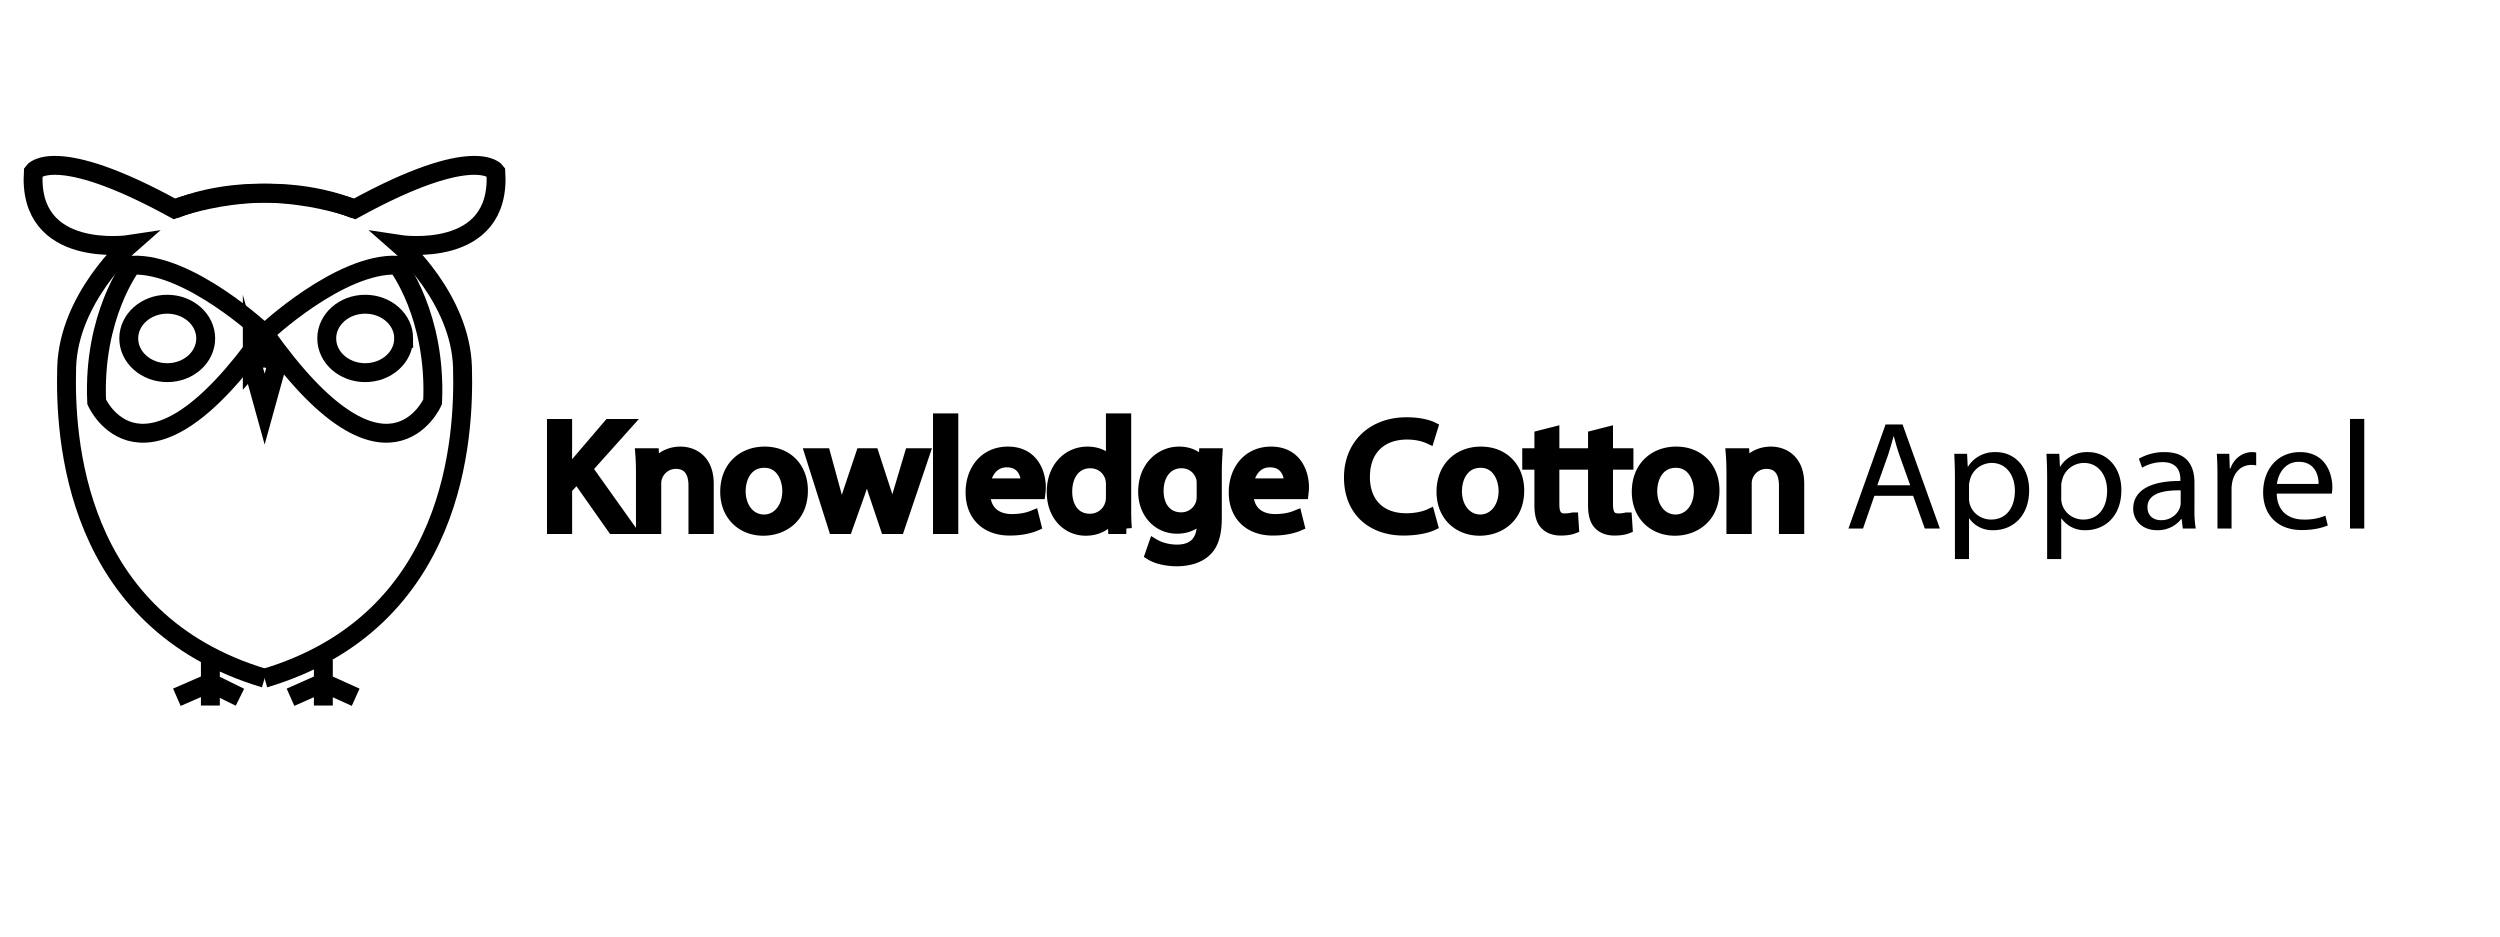 <svg xmlns="http://www.w3.org/2000/svg" xmlns:xlink="http://www.w3.org/1999/xlink" width="302.363" height="113.386" viewBox="0 0 226.772 85.039"><g data-name="Layer 1"><clipPath id="a"><path transform="matrix(1 0 0 -1 0 85.04)" d="M0 85.039h226.772V0H0z"/></clipPath><g clip-path="url(#a)" stroke-width="1.714" stroke-miterlimit="10" fill="none" stroke="#000"><path d="M11.958 24.052s-3.543 4.587-3.189 12.402c0 0 4.163 9.493 15.236-6.201 0 0-6.821-6.432-12.047-6.201zM36.053 24.052s3.543 4.587 3.189 12.402c0 0-4.163 9.493-15.236-6.201 0 0 6.82-6.432 12.047-6.201z"/><path d="M18.659 30.699c0 1.714-1.562 3.104-3.49 3.104-1.927 0-3.49-1.39-3.49-3.104 0-1.714 1.563-3.104 3.49-3.104 1.928 0 3.49 1.39 3.49 3.104zM36.617 30.699c0 1.714-1.562 3.104-3.49 3.104-1.927 0-3.489-1.39-3.489-3.104 0-1.714 1.562-3.104 3.49-3.104 1.927 0 3.49 1.39 3.49 3.104zM22.885 33.056l1.12 4.051 1.12-4.05s-1.12-1.293-2.24 0zM19.083 59.845V64M16.043 63.247l3.04-1.324 2.682 1.324M29.33 59.845V64M26.351 63.247l2.98-1.324 2.931 1.324"/><path d="M24.005 61.523C6.648 56.349 5.875 39.633 6.047 33.337c.171-6.296 5.743-11.168 5.743-11.168s-9.308 1.43-8.768-6.59c0 0 1.85-2.645 12.803 3.369 0 0 8.292-3.234 16.391.04"/><path d="M23.995 61.523c17.357-5.174 18.13-21.889 17.958-28.186-.171-6.296-5.743-11.168-5.743-11.168s9.308 1.43 8.768-6.59c0 0-1.85-2.645-12.803 3.369 0 0-8.292-3.234-16.391.04"/></g><symbol id="b"><path d="M0 0h.087v.257l.064.074L.373 0h.103L.213.388l.244.286H.349L.143.421A1.7 1.7 0 01.09.349H.087v.325H0V0z"/></symbol><symbol id="c"><path d="M.004 0h.088v.291c0 .015.002.03.006.041.015.049.06.09.118.09.083 0 .112-.065.112-.143V0h.088v.289c0 .166-.104.206-.171.206a.178.178 0 01-.16-.091H.083l-.005.08H0C.003.444.004.403.004.353V0z"/></symbol><symbol id="d"><path d="M.24.506C.106.506 0 .411 0 .249 0 .096.101 0 .232 0c.117 0 .241.078.241.257C.473.405.379.506.24.506M.238.44C.342.44.383.336.383.254.383.145.32.066.236.066.15.066.089.146.089.252c0 .092.045.188.149.188z"/></symbol><symbol id="e"><path d="M0 .484L.146 0h.08l.078.23c.017.052.032.102.044.16H.35C.362.333.376.285.393.231L.467 0h.08l.156.484H.616L.547.241A1.455 1.455 0 01.51.084H.507C.496.133.482.184.464.242L.389.484H.315L.236.237A2.104 2.104 0 01.193.084H.19c-.009.05-.022.1-.036.154L.09.484H0z"/></symbol><symbol id="f"><path d="M0 0h.088v.71H0V0z"/></symbol><symbol id="g"><path d="M.424.236c.001.009.003.023.003.041 0 .089-.042.228-.2.228C.086.505 0 .39 0 .244 0 .098.089 0 .238 0c.077 0 .13.016.161.03L.384.093A.318.318 0 00.25.068C.162.068.086.117.084.236h.34M.085.299C.092.36.131.442.22.442.319.442.343.355.342.299H.085z"/></symbol><symbol id="h"><path d="M.366.721V.432H.364C.342.471.292.506.218.506.1.506 0 .407.001.246.001.099.091 0 .208 0c.079 0 .138.041.165.095h.002L.379.011h.079a1.566 1.566 0 00-.004.125v.585H.366m0-.507A.153.153 0 00.362.176.132.132 0 00.233.071C.138.071.09.152.09.25c0 .107.054.187.145.187A.13.13 0 00.362.335.155.155 0 00.366.298V.214z"/></symbol><symbol id="i"><path d="M.375.693L.371.62H.369C.348.66.302.704.218.704.107.704 0 .611 0 .447 0 .313.086.211.206.211c.075 0 .127.036.154.081h.002V.238C.362.116.296.069.206.069c-.06 0-.11.018-.142.038L.042.04A.312.312 0 01.203 0c.061 0 .129.014.176.058.047.042.069.11.069.221V.56c0 .059.002.098.004.133H.375M.361.415A.153.153 0 00.354.368a.129.129 0 00-.122-.09C.137.278.089.357.089.452c0 .112.06.183.144.183A.127.127 0 00.361.502V.415z"/></symbol><symbol id="k"><path d="M.493.101A.348.348 0 00.351.073C.187.073.092.179.092.344c0 .177.105.278.263.278A.317.317 0 00.491.594l.021.071a.361.361 0 01-.16.03C.143.695 0 .552 0 .341 0 .12.143 0 .333 0c.082 0 .146.016.178.032L.493.101z"/></symbol><symbol id="l"><path d="M.075.61V.494H0V.427h.075V.163c0-.057.009-.1.034-.126C.13.013.163 0 .204 0c.034 0 .061.005.078.012L.278.078A.196.196 0 00.227.072C.178.072.161.106.161.166v.261h.126v.067H.161v.139L.075.61z"/></symbol><use xlink:href="#b" transform="matrix(14.7 0 0 -14 50.117 47.94)"/><use xlink:href="#c" transform="matrix(14.7 0 0 -14 58.129 47.94)"/><use xlink:href="#d" transform="matrix(14.7 0 0 -14 65.832 48.094)"/><use xlink:href="#e" transform="matrix(14.7 0 0 -14 73.505 47.94)"/><use xlink:href="#f" transform="matrix(14.7 0 0 -14 85.133 47.94)"/><use xlink:href="#g" transform="matrix(14.7 0 0 -14 88.087 48.08)"/><use xlink:href="#h" transform="matrix(14.7 0 0 -14 95.437 48.094)"/><use xlink:href="#i" transform="matrix(14.7 0 0 -14 103.743 50.866)"/><use xlink:href="#g" transform="matrix(14.7 0 0 -14 111.96 48.08)"/><use xlink:href="#j" transform="matrix(14.7 0 0 -14 118.766 47.94)"/><use xlink:href="#k" transform="matrix(14.7 0 0 -14 122.412 48.08)"/><use xlink:href="#d" transform="matrix(14.7 0 0 -14 130.804 48.094)"/><use xlink:href="#l" transform="matrix(14.7 0 0 -14 138.58 48.08)"/><use xlink:href="#l" transform="matrix(14.7 0 0 -14 143.446 48.08)"/><use xlink:href="#d" transform="matrix(14.7 0 0 -14 148.518 48.094)"/><use xlink:href="#c" transform="matrix(14.7 0 0 -14 157.044 47.94)"/><use xlink:href="#j" transform="matrix(14.7 0 0 -14 164.188 47.94)"/><clipPath id="m"><path transform="matrix(1 0 0 -1 0 85.04)" d="M0 85.039h226.772V0H0z"/></clipPath><g clip-path="url(#m)" stroke-miterlimit="10" fill="none" stroke="#000"><path d="M50.117 47.94h1.28v-3.598l.94-1.036L55.6 47.94h1.514l-3.866-5.432 3.587-4.004h-1.588l-3.028 3.542c-.25.308-.515.644-.779 1.008h-.044v-4.55h-1.279zM58.188 47.94h1.292v-4.074c0-.21.03-.42.09-.574.22-.686.881-1.26 1.733-1.26 1.22 0 1.648.91 1.648 2.002v3.906h1.292v-4.046c0-2.324-1.528-2.884-2.513-2.884-1.176 0-2 .63-2.353 1.274h-.029l-.072-1.12h-1.148c.045.56.06 1.134.06 1.834zM69.359 41.01c-1.97 0-3.528 1.33-3.528 3.598 0 2.141 1.485 3.486 3.41 3.486 1.72 0 3.543-1.093 3.543-3.599 0-2.07-1.382-3.485-3.425-3.485zm-.03.924c1.53 0 2.132 1.456 2.132 2.603 0 1.527-.926 2.633-2.161 2.633-1.264 0-2.161-1.12-2.161-2.604 0-1.288.662-2.632 2.19-2.632zM73.505 41.163l2.146 6.776h1.176l1.147-3.219c.25-.729.47-1.429.647-2.24h.029c.176.797.382 1.47.632 2.225l1.088 3.234h1.176l2.293-6.776h-1.28l-1.013 3.402c-.235.798-.426 1.512-.544 2.2h-.044a27.509 27.509 0 00-.632-2.213l-1.103-3.389h-1.088l-1.161 3.458c-.235.73-.47 1.456-.632 2.143h-.044c-.132-.7-.323-1.4-.53-2.157l-.94-3.444zM85.132 47.94h1.293V38h-1.293zM94.32 44.776c.015-.126.044-.322.044-.574 0-1.246-.617-3.192-2.94-3.192-2.073 0-3.337 1.61-3.337 3.654 0 2.044 1.308 3.416 3.499 3.416 1.13 0 1.91-.224 2.366-.42l-.22-.882c-.485.196-1.044.35-1.97.35-1.294 0-2.411-.686-2.44-2.352zm-4.983-.882c.103-.854.676-2.002 1.984-2.002 1.456 0 1.808 1.218 1.793 2.002zM100.817 38v4.046h-.03c-.323-.547-1.058-1.036-2.146-1.036-1.735 0-3.204 1.385-3.19 3.64 0 2.057 1.324 3.444 3.043 3.444 1.16 0 2.029-.574 2.426-1.33h.029l.059 1.175h1.16a20.909 20.909 0 01-.058-1.75V38zm0 7.098c0 .195-.015.364-.06.532-.234.924-1.028 1.47-1.895 1.47-1.397 0-2.103-1.134-2.103-2.506 0-1.498.794-2.618 2.132-2.618.97 0 1.676.643 1.867 1.427.044.155.059.365.059.52zM109.255 41.163l-.06 1.022h-.028c-.31-.56-.985-1.175-2.22-1.175-1.632 0-3.205 1.301-3.205 3.597 0 1.876 1.264 3.304 3.029 3.304 1.102 0 1.866-.504 2.263-1.134h.03v.756c0 1.708-.971 2.366-2.293 2.366-.883 0-1.618-.252-2.088-.532l-.324.94c.574.363 1.515.558 2.367.558.897 0 1.897-.195 2.588-.81.69-.589 1.014-1.54 1.014-3.096v-3.934c0-.826.03-1.372.059-1.862zm-.206 3.893c0 .21-.03.448-.103.658-.28.783-1 1.26-1.793 1.26-1.397 0-2.103-1.107-2.103-2.437 0-1.567.883-2.562 2.118-2.562.94 0 1.572.588 1.808 1.302.058.168.073.351.073.561zM118.192 44.776c.015-.126.044-.322.044-.574 0-1.246-.617-3.192-2.94-3.192-2.073 0-3.337 1.61-3.337 3.654 0 2.044 1.308 3.416 3.499 3.416 1.13 0 1.91-.224 2.366-.42l-.22-.882c-.485.196-1.044.35-1.97.35-1.294 0-2.411-.686-2.44-2.352zm-4.983-.882c.103-.854.676-2.002 1.984-2.002 1.456 0 1.808 1.218 1.793 2.002zM129.658 46.665c-.515.238-1.309.393-2.087.393-2.41 0-3.808-1.485-3.808-3.794 0-2.479 1.544-3.893 3.866-3.893.823 0 1.514.168 2 .393l.308-.995c-.338-.167-1.117-.419-2.352-.419-3.072 0-5.174 2.002-5.174 4.956 0 3.093 2.102 4.773 4.895 4.773 1.206 0 2.146-.224 2.617-.447zM134.333 41.01c-1.97 0-3.528 1.33-3.528 3.598 0 2.141 1.485 3.486 3.41 3.486 1.72 0 3.543-1.093 3.543-3.599 0-2.07-1.382-3.485-3.425-3.485zm-.03.924c1.53 0 2.132 1.456 2.132 2.603 0 1.527-.926 2.633-2.161 2.633-1.264 0-2.161-1.12-2.161-2.604 0-1.288.662-2.632 2.19-2.632zM139.684 39.54v1.623h-1.103v.94h1.103v3.695c0 .798.132 1.4.5 1.763.309.336.794.518 1.396.518.5 0 .897-.069 1.147-.168l-.06-.924a3.02 3.02 0 01-.75.084c-.72 0-.97-.475-.97-1.315v-3.654h1.853v-.939h-1.852v-1.945zM144.549 39.54v1.623h-1.103v.94h1.103v3.695c0 .798.132 1.4.5 1.763.309.336.794.518 1.396.518.5 0 .897-.069 1.147-.168l-.06-.924a3.02 3.02 0 01-.75.084c-.72 0-.97-.475-.97-1.315v-3.654h1.853v-.939h-1.852v-1.945zM152.046 41.01c-1.97 0-3.528 1.33-3.528 3.598 0 2.141 1.484 3.486 3.41 3.486 1.72 0 3.543-1.093 3.543-3.599 0-2.07-1.382-3.485-3.425-3.485zm-.03.924c1.529 0 2.132 1.456 2.132 2.603 0 1.527-.926 2.633-2.162 2.633-1.263 0-2.16-1.12-2.16-2.604 0-1.288.66-2.632 2.19-2.632zM157.102 47.94h1.294v-4.074c0-.21.03-.42.089-.574a1.826 1.826 0 011.733-1.26c1.22 0 1.648.91 1.648 2.002v3.906h1.293v-4.046c0-2.324-1.53-2.884-2.513-2.884-1.177 0-2 .63-2.353 1.274h-.03l-.073-1.12h-1.147c.044.56.06 1.134.06 1.834z"/></g><symbol id="n"><path d="M.399.212L.471 0h.093l-.23.674H.229L0 0h.09l.07.212h.239M.178.28l.066.195c.013.041.024.082.034.122H.28C.29.558.3.518.315.474L.381.28H.178z"/></symbol><symbol id="o"><path d="M.004 0h.087v.263h.002A.17.17 0 01.242.187c.114 0 .22.086.22.26 0 .147-.088.246-.205.246A.19.19 0 01.085.599H.083L.079.682H0C.002.636.004.586.004.524V0m.087.478c0 .012.003.025.006.036A.14.14 0 00.23.623C.323.623.374.54.374.443.374.332.32.256.227.256a.136.136 0 00-.136.139v.083z"/></symbol><symbol id="p"><path d="M.386.011a.681.681 0 00-.008.116v.181c0 .097-.036.198-.184.198A.3.3 0 01.035.463l.02-.058a.241.241 0 00.126.036c.099 0 .11-.072.11-.112v-.01C.104.32 0 .256 0 .139 0 .069.05 0 .148 0a.18.18 0 01.148.072h.003L.306.011h.08M.293.174A.092.092 0 00.288.146.12.12 0 00.171.065C.126.065.088.092.088.149c0 .094.109.111.205.109V.174z"/></symbol><symbol id="q"><path d="M.004 0h.087v.258c0 .015.002.029.004.041.012.066.056.113.118.113a.132.132 0 00.03-.003v.083a.095.095 0 01-.025.003C.159.495.106.454.084.389H.08L.077.484H0C.003.439.004.39.004.333V0z"/></symbol><use xlink:href="#n" transform="matrix(14.7 0 0 -14 167.671 47.94)"/><use xlink:href="#o" transform="matrix(14.7 0 0 -14 177.27 50.712)"/><use xlink:href="#o" transform="matrix(14.7 0 0 -14 185.635 50.712)"/><use xlink:href="#p" transform="matrix(14.7 0 0 -14 193.5 48.094)"/><use xlink:href="#q" transform="matrix(14.7 0 0 -14 201.084 47.94)"/><use xlink:href="#g" transform="matrix(14.7 0 0 -14 205.287 48.08)"/><use xlink:href="#f" transform="matrix(14.7 0 0 -14 213.166 47.94)"/><use xlink:href="#j" transform="matrix(13.65 0 0 -13 215.561 47.94)"/></g></svg>